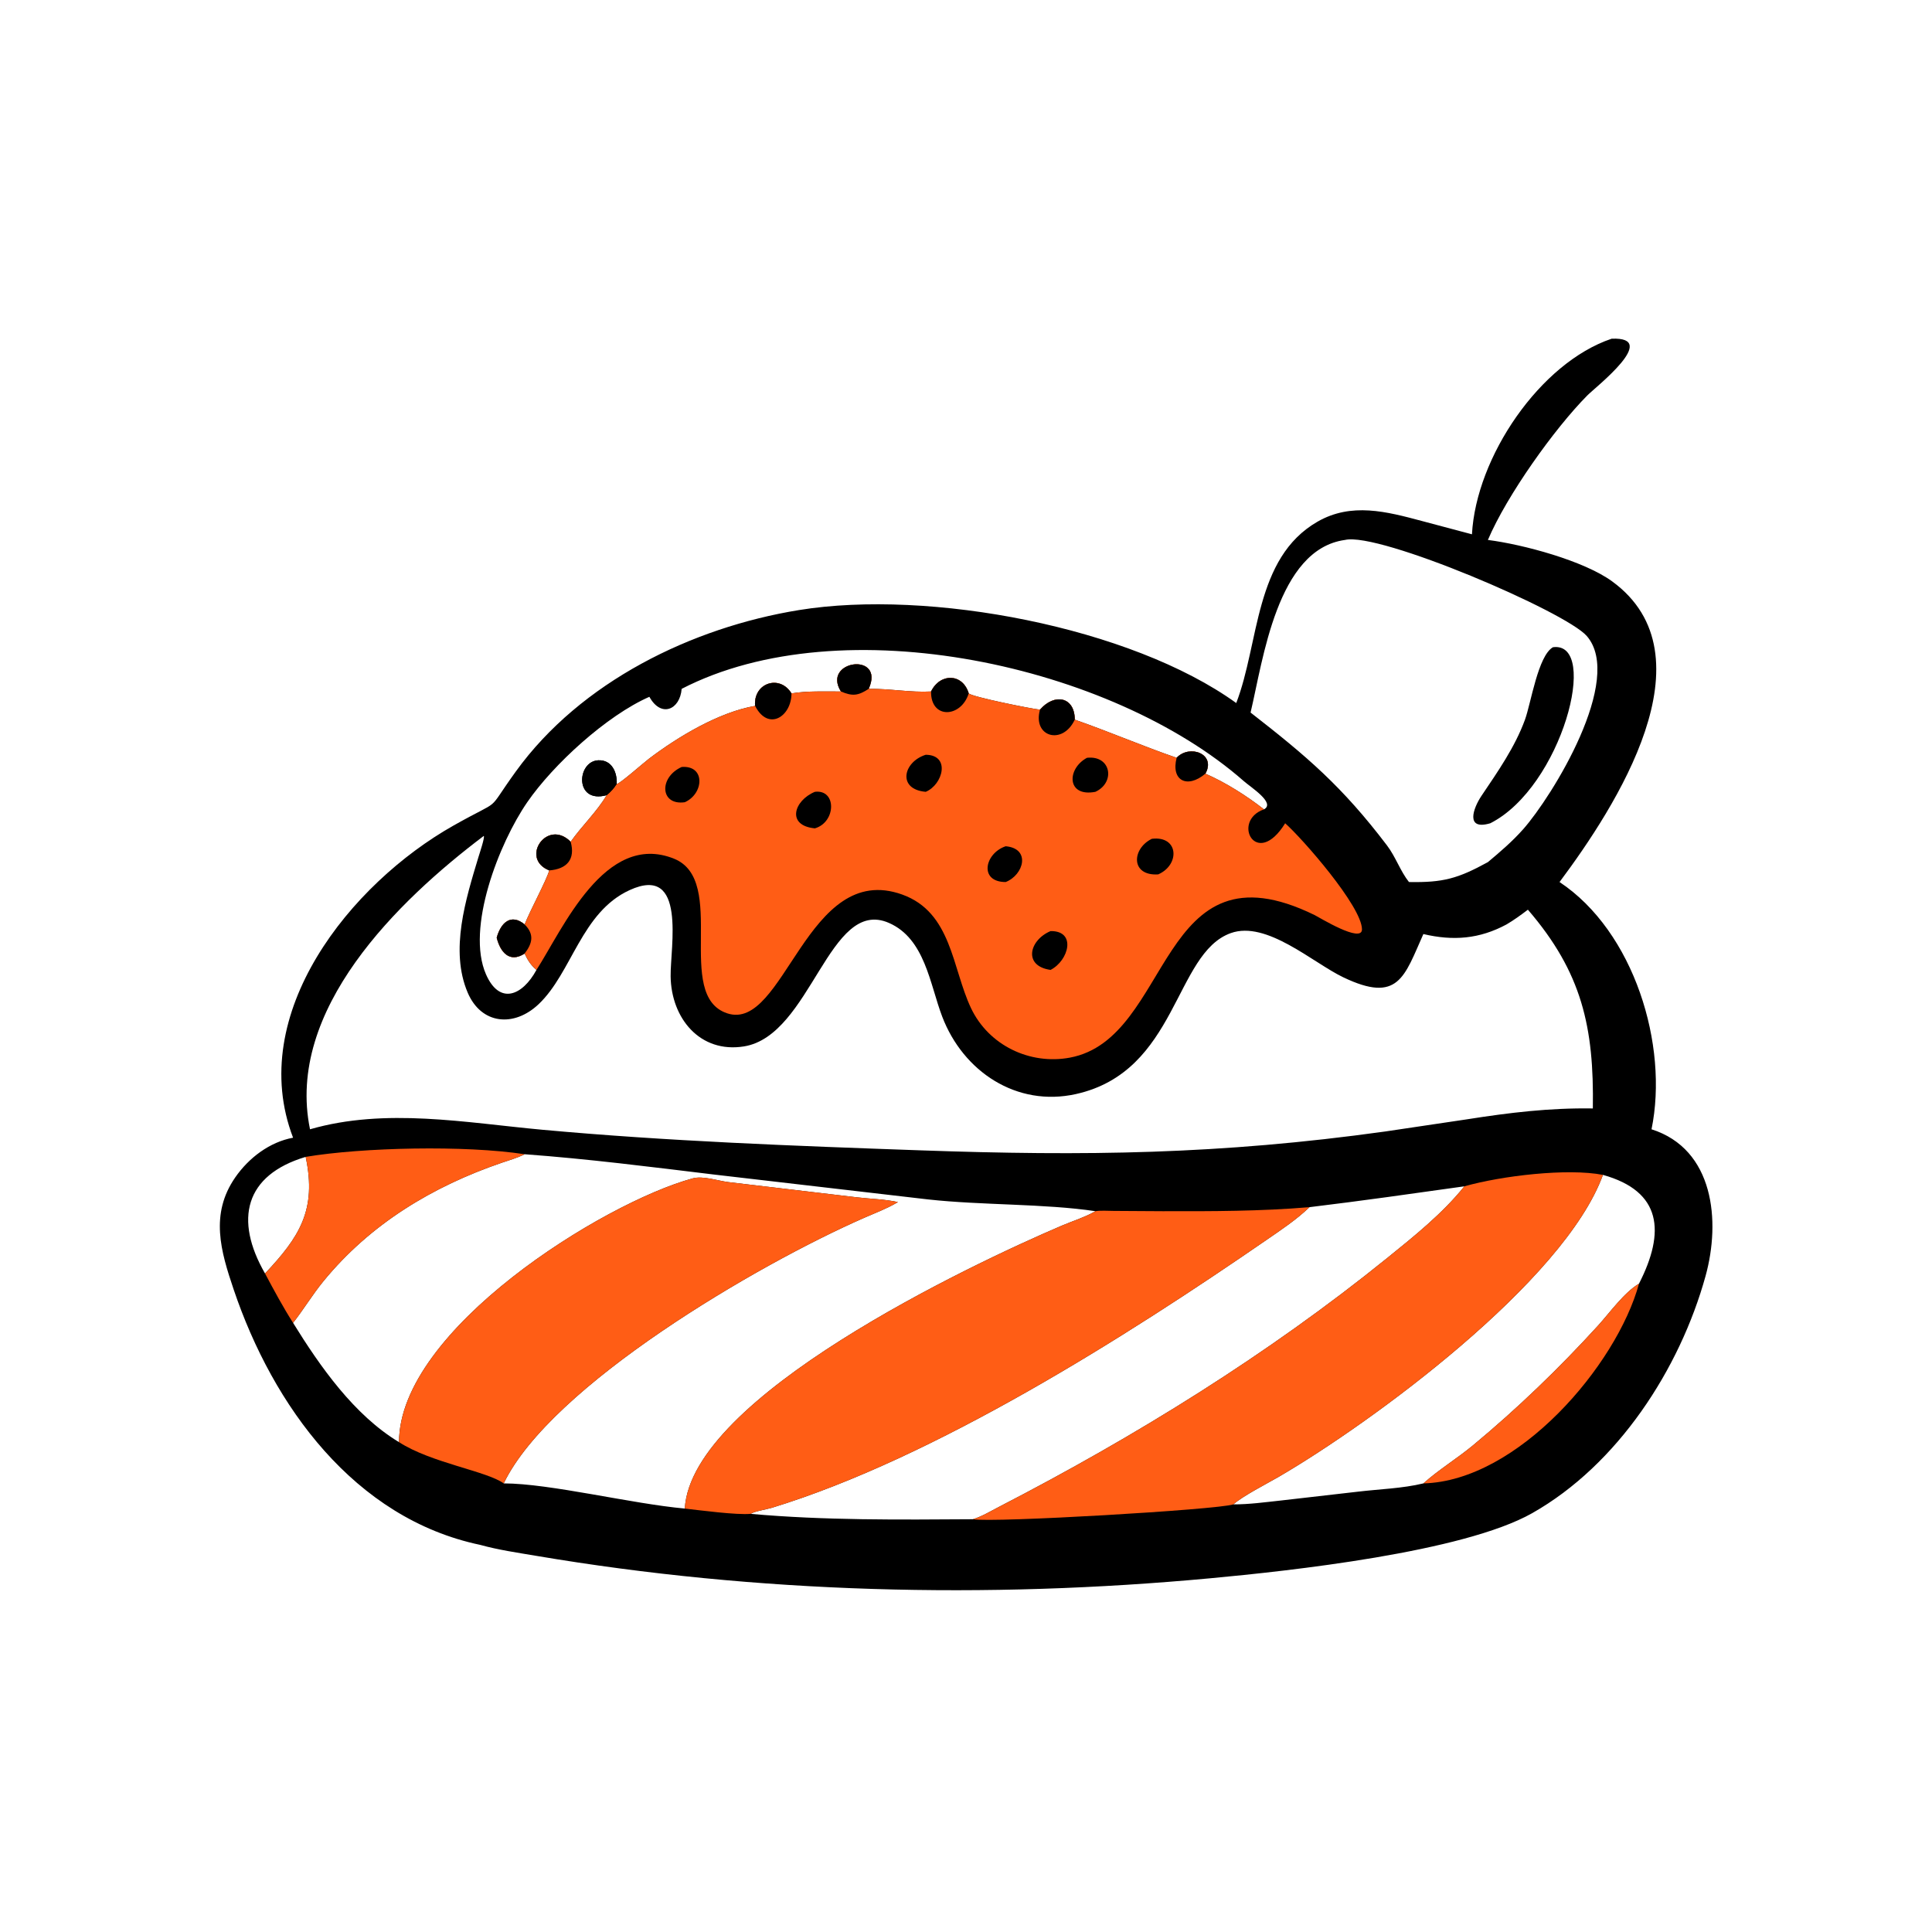 <?xml version="1.0" encoding="utf-8" ?>
<svg xmlns="http://www.w3.org/2000/svg" xmlns:xlink="http://www.w3.org/1999/xlink" width="1024" height="1024">
	<path transform="scale(2 2)" d="M427.109 89.759C440.046 89.223 422.911 102.519 420.666 104.784C411.985 113.541 399.34 131.24 394.309 143.091C403.592 144.273 419.748 148.596 427.257 154.085C454.125 173.726 428.202 213.797 413.295 233.749C433.057 246.862 442.252 277.001 437.671 299.273C454.231 304.549 456.019 323.584 451.994 338.146C445.159 362.872 428.688 388.196 406.038 401.009C387.746 411.356 341.672 416.315 320.728 418.261C261.397 423.774 200.894 422.26 142.086 412.31C137.118 411.469 132.115 410.756 127.254 409.407C93.902 402.399 72.339 372.558 61.927 341.735C58.497 331.581 55.595 321.775 62.339 312.027C65.92 306.851 71.437 302.656 77.667 301.503C65.105 268.664 92.877 234.201 120.145 218.802C133.857 211.059 128.317 216.049 136.7 204.449C153.877 180.682 183.319 166.29 211.75 161.673C246.215 156.077 299.682 166.168 327.617 186.311C333.77 170.398 332.388 147.912 349.129 138.264C358.12 133.083 367.469 135.569 376.83 138.071L390.084 141.598C391.183 121.097 408.146 96.126 427.109 89.759ZM399.238 244.989C392.063 248.844 385.137 249.399 377.206 247.534C372.152 258.835 370.613 266 355.968 258.989C347.907 255.13 335.648 243.881 326.158 247.286C311.186 252.656 312.097 283.953 285.111 289.942C269.426 293.422 255.251 283.992 249.689 269.397C246.424 260.831 245.138 248.762 235.578 244.584C219.644 237.62 215.036 274.458 197.139 277.313C185.519 279.166 177.872 269.877 177.723 258.724C177.621 251.047 182.061 228.927 166.859 235.886C154.05 241.751 151.587 257.741 142.74 266.121C136.221 272.296 127.549 271.517 123.94 263.049C119.154 251.819 123.447 238.239 126.783 227.166C127.006 226.428 128.573 221.77 128.195 221.532C105.488 238.685 75.627 267.616 82.157 299.273C102.195 293.49 123.425 297.535 143.732 299.397C177.007 302.447 210.456 303.67 243.838 304.85C287.55 306.396 323.322 305.95 367.085 299.858L388.783 296.629C400.09 294.847 410.682 293.573 422.119 293.749C422.462 272.259 419.238 257.704 404.908 241.078C403.067 242.478 401.231 243.814 399.238 244.989ZM77.667 350.567C84.838 362.164 93.85 375.019 105.746 382.184C105.771 352.433 159.725 318.796 183.549 312.288C186.31 311.534 190.152 312.902 192.933 313.258L227.12 317.306C230.753 317.723 234.371 317.787 237.958 318.559L237.622 318.76C234.943 320.334 231.929 321.46 229.084 322.706C200.664 335.156 146.032 367.13 133.486 393.115C145.752 393.127 167.371 398.517 181.481 399.784C183.21 370.174 256.892 335.266 281.404 324.802C284.164 323.624 287.262 322.672 289.863 321.225L290.298 320.978C276.707 318.954 260.296 319.432 245.978 317.862L189.092 311.251C172.386 309.23 155.824 307.118 139.032 305.885C137.092 306.873 135.021 307.438 132.971 308.139C114.644 314.405 98.117 324.364 85.704 339.543C82.81 343.081 80.474 346.991 77.667 350.567ZM394.309 228.471C397.616 225.7 400.787 222.991 403.658 219.751C411.366 211.048 430.498 180.019 420.509 168.544C414.9 162.101 365.468 140.914 356.434 143.091C338.401 145.564 334.725 174.961 331.414 188.833C346.332 200.449 355.645 208.344 367.573 224.054C369.876 227.087 371.071 230.814 373.391 233.749C382.472 233.912 386.327 232.836 394.309 228.471ZM198.922 401.187C218.472 402.938 238.258 402.737 257.865 402.612C260.283 401.844 262.581 400.45 264.836 399.285C300.911 380.659 335.974 358.983 367.559 333.44C374.727 327.643 382.275 321.613 388.074 314.388C374.173 316.341 361.061 318.214 347.027 319.913C343.511 323.278 339.556 325.89 335.567 328.639C298.401 354.25 247.747 386.36 204.522 399.587C203.144 400.009 199.943 400.502 198.922 401.187ZM209.752 183.757C213.968 183.048 218.582 183.281 222.855 183.253C217.674 174.947 234.671 172.672 230.209 182.553C235.72 182.461 241.289 183.559 246.736 183.253C249.199 178.251 255.151 178.472 256.723 183.757C257.552 184.674 273.384 187.855 275.606 188.068C279.435 183.643 284.814 184.624 284.826 190.714L285.021 190.784C294.125 193.974 303.163 197.854 311.824 200.824C315.201 197.185 322.358 199.746 319.444 205.03C324.771 207.345 330.397 210.906 334.968 214.487C338.089 212.814 331.524 208.68 329.624 207.009C294.654 176.257 223.26 160.536 180.65 182.553C180.198 188.109 175.189 190.288 172.093 184.66C160.769 189.637 146.646 202.562 139.735 212.585C132.229 223.472 123.448 246.014 128.791 258.204C132.395 266.429 138.454 263.875 142.169 257.036C140.64 255.737 139.861 254.479 139.032 252.695C134.989 255.32 132.57 252.249 131.632 248.498C132.742 244.466 135.429 242.024 139.032 244.989C140.452 241.343 144.799 233.35 145.562 230.668C137.687 227.558 144.976 216.797 151.234 223.075C154.164 218.898 158.215 215.076 160.768 210.732C152.176 213.09 152.833 201.763 158.53 201.487C162.127 201.313 163.589 204.67 163.435 207.735C163.908 208.03 170.52 202.179 171.98 201.072C179.713 195.21 190.535 188.725 200.107 187.068C199.61 180.932 206.676 178.682 209.752 183.757ZM377.206 393.115C381.278 389.482 386.128 386.535 390.357 383.032C402.032 373.361 413.225 362.571 423.45 351.349C426.547 347.95 430.412 342.517 434.347 340.19C441.383 326.45 440.383 315.703 424.796 311.357C414.503 339.643 363.45 377.058 338.879 391.368C335.795 393.163 329.361 396.44 326.851 398.675C331.015 398.691 335.207 398.104 339.343 397.663L359.898 395.306C365.53 394.633 371.717 394.453 377.206 393.115ZM81.006 306.583C64.857 311.422 62.02 323.212 70.238 337.491C79.269 327.89 84.024 320.717 81.006 306.583Z"/>
	<path fill="#FF5D15" transform="scale(2 2)" d="M222.855 183.253C217.674 174.947 234.671 172.672 230.209 182.553C235.72 182.461 241.289 183.559 246.736 183.253C249.199 178.251 255.151 178.472 256.723 183.757C257.552 184.674 273.384 187.855 275.606 188.068C279.435 183.643 284.814 184.624 284.826 190.714L285.021 190.784C294.125 193.974 303.163 197.854 311.824 200.824C315.201 197.185 322.358 199.746 319.444 205.03C324.771 207.345 330.397 210.906 334.968 214.487C326.208 217.537 332.93 230.512 340.583 218.176C345.133 222.197 360.884 240.167 360.937 246.274C360.971 250.115 349.519 243.056 348.388 242.502C306.63 222.054 310.892 275.187 283.533 280.284C272.915 282.263 261.986 277.027 257.308 267.122C252.298 256.514 252.23 241.784 239.099 237.065C213.782 227.966 207.889 273.613 192.695 268.534C178.487 263.786 193.074 233.344 178.591 227.551C160.311 220.239 149.125 246.261 142.169 257.036C140.64 255.737 139.861 254.479 139.032 252.695C134.989 255.32 132.57 252.249 131.632 248.498C132.742 244.466 135.429 242.024 139.032 244.989C140.452 241.343 144.799 233.35 145.562 230.668C137.687 227.558 144.976 216.797 151.234 223.075C154.164 218.898 158.215 215.076 160.768 210.732C161.855 209.854 162.701 208.923 163.435 207.735C163.908 208.03 170.52 202.179 171.98 201.072C179.713 195.21 190.535 188.725 200.107 187.068C199.61 180.932 206.676 178.682 209.752 183.757C213.968 183.048 218.582 183.281 222.855 183.253Z"/>
	<path transform="scale(2 2)" d="M200.107 187.068C199.61 180.932 206.676 178.682 209.752 183.757C209.754 189.87 203.609 193.906 200.107 187.068Z"/>
	<path transform="scale(2 2)" d="M275.606 188.068C279.435 183.643 284.814 184.624 284.826 190.714C281.624 197.596 273.575 195.314 275.606 188.068Z"/>
	<path transform="scale(2 2)" d="M131.632 248.498C132.742 244.466 135.429 242.024 139.032 244.989C141.616 247.568 141.155 249.957 139.032 252.695C134.989 255.32 132.57 252.249 131.632 248.498Z"/>
	<path transform="scale(2 2)" d="M145.562 230.668C137.687 227.558 144.976 216.797 151.234 223.075C152.526 227.702 150.252 230.318 145.562 230.668Z"/>
	<path transform="scale(2 2)" d="M246.736 183.253C249.199 178.251 255.151 178.472 256.723 183.757C254.696 190.262 246.627 190.659 246.736 183.253Z"/>
	<path transform="scale(2 2)" d="M222.855 183.253C217.674 174.947 234.671 172.672 230.209 182.553C227.351 184.427 225.869 184.524 222.855 183.253Z"/>
	<path transform="scale(2 2)" d="M311.824 200.824C315.201 197.185 322.358 199.746 319.444 205.03C314.595 209.117 310.258 206.839 311.824 200.824Z"/>
	<path transform="scale(2 2)" d="M305.246 222.294C312.367 221.413 312.784 229.151 306.941 231.721C299.611 232.199 299.868 224.939 305.246 222.294Z"/>
	<path transform="scale(2 2)" d="M288.066 200.824C294.453 200.112 295.667 207.345 290.298 209.839C282.632 211.328 282.665 203.713 288.066 200.824Z"/>
	<path transform="scale(2 2)" d="M245.331 200.02C251.962 200.08 249.913 207.924 245.331 209.839C237.744 209.203 239.302 201.913 245.331 200.02Z"/>
	<path transform="scale(2 2)" d="M278.411 246.749C285.328 246.649 283.255 254.558 278.411 257.036C271.074 256.011 272.736 249.133 278.411 246.749Z"/>
	<path transform="scale(2 2)" d="M215.951 209.839C221.762 209.118 221.602 217.895 215.951 219.522C208.327 218.794 210.382 212.148 215.951 209.839Z"/>
	<path transform="scale(2 2)" d="M180.65 203.256C186.99 202.763 186.566 210.33 181.481 212.598C174.925 213.54 174.544 206.016 180.65 203.256Z"/>
	<path transform="scale(2 2)" d="M266.516 224.264C273.223 224.863 271.337 231.853 266.516 233.749C259.364 233.745 260.929 226.142 266.516 224.264Z"/>
	<path transform="scale(2 2)" d="M411.554 171.519C424.063 169.876 413.897 208.594 394.939 218.176C388.256 220.15 390.389 214.2 392.62 210.885C396.908 204.514 401.469 198.014 404.127 190.744C405.718 186.393 407.59 173.761 411.554 171.519Z"/>
	<path fill="#FF5D15" transform="scale(2 2)" d="M290.298 320.978C291.814 320.741 293.623 320.911 295.167 320.905L308.109 320.983C321.117 321.009 334.053 321.007 347.027 319.913C343.511 323.278 339.556 325.89 335.567 328.639C298.401 354.25 247.747 386.36 204.522 399.587C203.144 400.009 199.943 400.502 198.922 401.187C195.223 401.525 185.616 400.257 181.481 399.784C183.21 370.174 256.892 335.266 281.404 324.802C284.164 323.624 287.262 322.672 289.863 321.225L290.298 320.978Z"/>
	<path fill="#FF5D15" transform="scale(2 2)" d="M388.074 314.388C397.909 311.594 415.389 309.524 424.796 311.357C414.503 339.643 363.45 377.058 338.879 391.368C335.795 393.163 329.361 396.44 326.851 398.675C322.591 400.096 263.074 403.586 257.865 402.612C260.283 401.844 262.581 400.45 264.836 399.285C300.911 380.659 335.974 358.983 367.559 333.44C374.727 327.643 382.275 321.613 388.074 314.388Z"/>
	<path fill="#FF5D15" transform="scale(2 2)" d="M105.746 382.184C105.771 352.433 159.725 318.796 183.549 312.288C186.31 311.534 190.152 312.902 192.933 313.258L227.12 317.306C230.753 317.723 234.371 317.787 237.958 318.559L237.622 318.76C234.943 320.334 231.929 321.46 229.084 322.706C200.664 335.156 146.032 367.13 133.486 393.115C128.993 389.847 114.256 387.693 105.746 382.184Z"/>
	<path fill="#FF5D15" transform="scale(2 2)" d="M81.006 306.583C95.999 304.063 123.278 303.457 139.032 305.885C137.092 306.873 135.021 307.438 132.971 308.139C114.644 314.405 98.117 324.364 85.704 339.543C82.81 343.081 80.474 346.991 77.667 350.567C74.979 346.35 72.591 341.902 70.238 337.491C79.269 327.89 84.024 320.717 81.006 306.583Z"/>
	<path fill="#FF5D15" transform="scale(2 2)" d="M377.206 393.115C381.278 389.482 386.128 386.535 390.357 383.032C402.032 373.361 413.225 362.571 423.45 351.349C426.547 347.95 430.412 342.517 434.347 340.19C428.436 361.856 402.205 392.508 377.206 393.115Z"/>
	<path transform="scale(2 2)" d="M160.768 210.732C152.176 213.09 152.833 201.763 158.53 201.487C162.127 201.313 163.589 204.67 163.435 207.735C162.701 208.923 161.855 209.854 160.768 210.732Z"/>
</svg>
